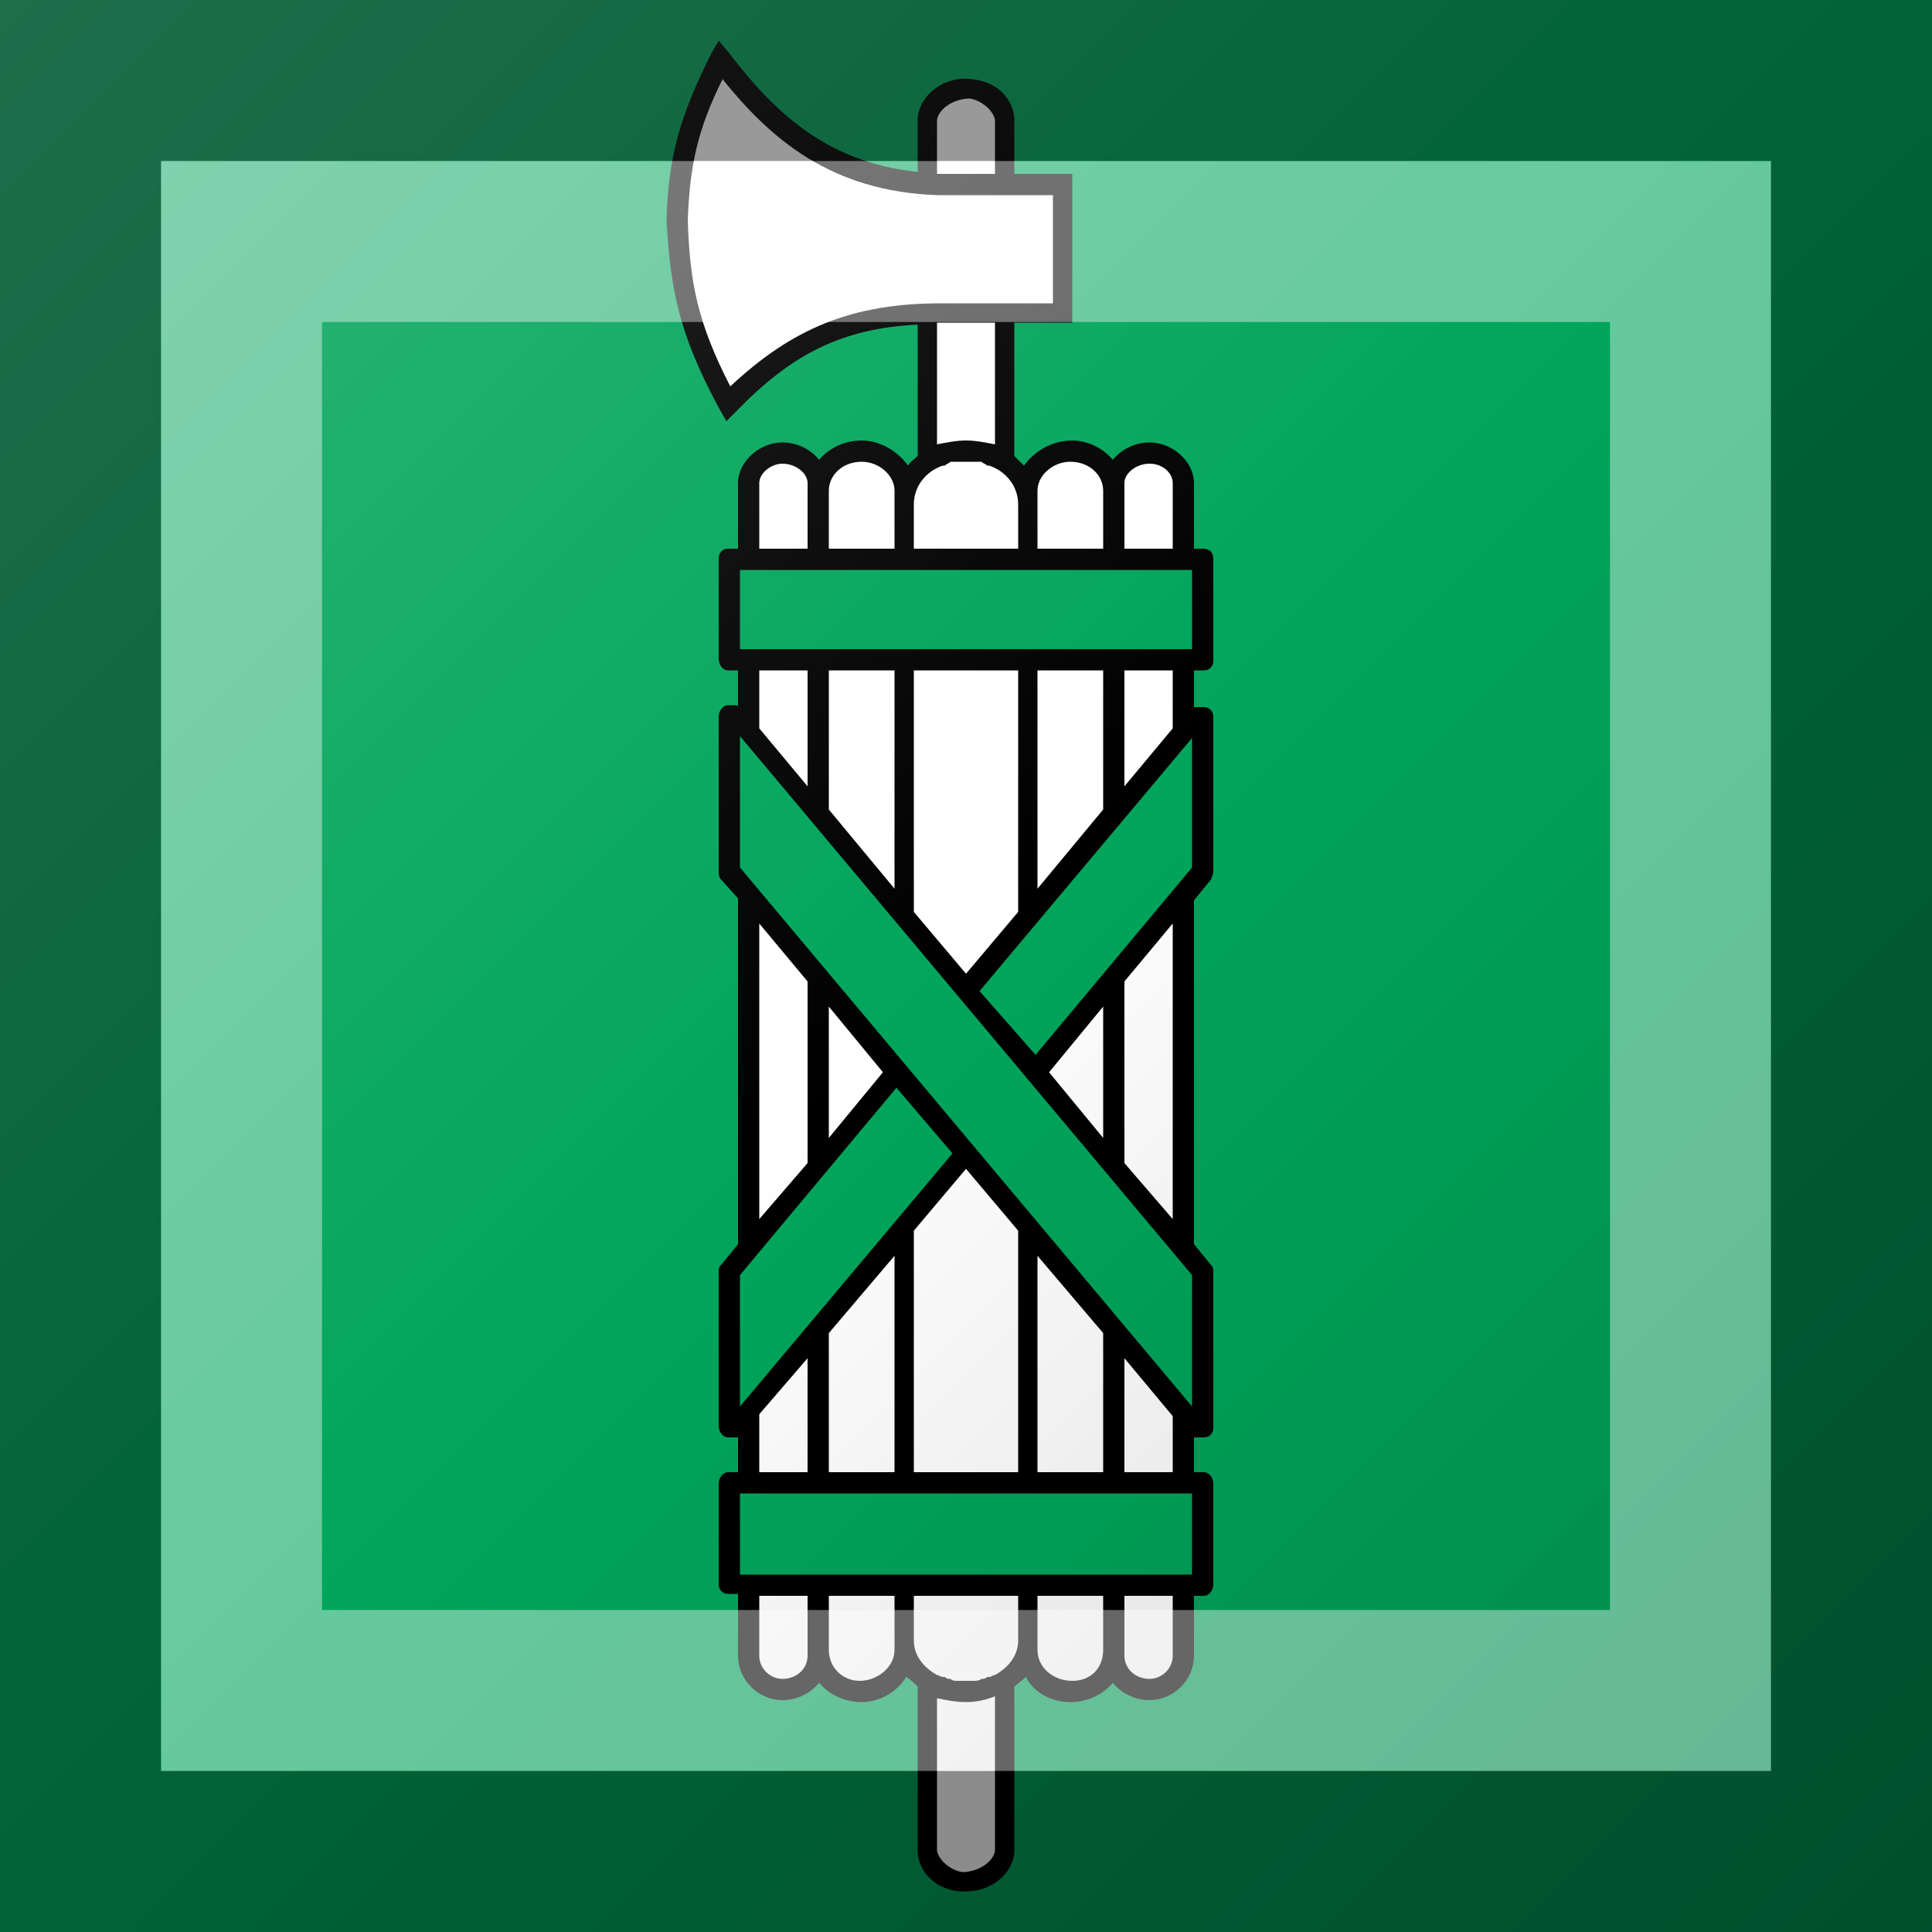 <?xml version="1.0"?>
<svg xmlns="http://www.w3.org/2000/svg" xmlns:xlink="http://www.w3.org/1999/xlink" version="1.1" width="360" height="360" viewBox="0 0 360 360">
<!-- Generated by Kreative Vexillo v1.0 -->
<style>
.black{fill:rgb(0,0,0);}
.green{fill:rgb(0,165,91);}
.white{fill:rgb(255,255,255);}
</style>
<defs>
<path id="e1" d="M 0.123 -0.153 C 0.126 -0.153 0.128 -0.155 0.128 -0.158 V -0.211 C 0.128 -0.214 0.126 -0.216 0.123 -0.216 H 0.118 V -0.25 C 0.118 -0.261 0.107 -0.271 0.095 -0.271 C 0.095 -0.271 0.095 -0.271 0.095 -0.271 C 0.087 -0.271 0.08 -0.267 0.076 -0.262 C 0.071 -0.268 0.063 -0.272 0.055 -0.272 C 0.044 -0.272 0.035 -0.266 0.03 -0.259 C 0.029 -0.26 0.027 -0.262 0.025 -0.264 V -0.333 H 0.055 V -0.41 H 0.025 V -0.438 L 0.025 -0.439 C 0.024 -0.45 0.015 -0.458 0.003 -0.459 C -0.011 -0.461 -0.024 -0.451 -0.025 -0.439 L -0.025 -0.438 V -0.411 C -0.073 -0.416 -0.1 -0.443 -0.123 -0.473 L -0.128 -0.479 L -0.132 -0.472 C -0.148 -0.44 -0.154 -0.419 -0.155 -0.387 L -0.155 -0.386 L -0.155 -0.386 C -0.153 -0.351 -0.149 -0.328 -0.128 -0.289 L -0.124 -0.282 L -0.119 -0.287 C -0.09 -0.317 -0.064 -0.33 -0.025 -0.332 V -0.264 C -0.027 -0.262 -0.029 -0.261 -0.03 -0.259 C -0.035 -0.266 -0.044 -0.272 -0.054 -0.272 C -0.063 -0.272 -0.071 -0.268 -0.076 -0.262 C -0.08 -0.267 -0.087 -0.271 -0.095 -0.271 C -0.095 -0.271 -0.095 -0.271 -0.095 -0.271 C -0.107 -0.271 -0.118 -0.261 -0.118 -0.25 V -0.216 H -0.123 C -0.126 -0.216 -0.128 -0.214 -0.128 -0.211 V -0.159 C -0.128 -0.156 -0.126 -0.153 -0.123 -0.153 H -0.118 V -0.134 C -0.118 -0.134 -0.118 -0.135 -0.119 -0.135 H -0.123 C -0.126 -0.135 -0.128 -0.132 -0.128 -0.129 V -0.049 C -0.128 -0.048 -0.128 -0.046 -0.127 -0.045 L -0.118 -0.035 V 0.144 L -0.127 0.155 C -0.128 0.156 -0.128 0.157 -0.128 0.158 V 0.238 C -0.128 0.241 -0.126 0.244 -0.123 0.244 H -0.119 C -0.118 0.244 -0.118 0.244 -0.118 0.244 V 0.262 H -0.123 C -0.126 0.262 -0.128 0.265 -0.128 0.268 V 0.32 C -0.128 0.323 -0.126 0.325 -0.123 0.325 H -0.118 V 0.357 C -0.118 0.37 -0.107 0.38 -0.095 0.38 C -0.095 0.38 -0.095 0.38 -0.095 0.38 C -0.087 0.38 -0.08 0.376 -0.076 0.371 C -0.071 0.377 -0.063 0.381 -0.054 0.381 C -0.044 0.381 -0.035 0.375 -0.031 0.368 C -0.029 0.369 -0.027 0.371 -0.025 0.373 V 0.458 L -0.025 0.459 C -0.024 0.47 -0.015 0.478 -0.003 0.479 C -0.002 0.479 -9.000029E-4 0.479 -2.7939677E-9 0.479 C 0.013 0.479 0.024 0.47 0.025 0.459 L 0.025 0.458 V 0.373 C 0.027 0.371 0.029 0.37 0.031 0.368 C 0.035 0.376 0.044 0.381 0.054 0.381 C 0.063 0.381 0.071 0.377 0.076 0.371 C 0.08 0.376 0.087 0.38 0.095 0.38 C 0.095 0.38 0.095 0.38 0.095 0.38 C 0.107 0.38 0.118 0.37 0.118 0.357 V 0.326 H 0.123 C 0.126 0.326 0.128 0.323 0.128 0.32 V 0.268 C 0.128 0.265 0.126 0.262 0.123 0.262 H 0.118 V 0.244 C 0.118 0.244 0.118 0.244 0.119 0.244 H 0.123 C 0.126 0.244 0.128 0.242 0.128 0.239 V 0.158 C 0.128 0.157 0.128 0.156 0.127 0.155 L 0.118 0.144 V -0.034 L 0.127 -0.045 C 0.127 -0.046 0.128 -0.047 0.128 -0.049 V -0.129 C 0.128 -0.132 0.126 -0.134 0.123 -0.134 H 0.119 C 0.119 -0.134 0.118 -0.134 0.118 -0.134 V -0.153 H 0.123 Z"/>
<path id="e2" d="M -0.082 -0.216 H -0.107 V -0.25 C -0.107 -0.255 -0.101 -0.26 -0.095 -0.26 C -0.095 -0.26 -0.095 -0.26 -0.095 -0.26 C -0.088 -0.26 -0.082 -0.255 -0.082 -0.25 V -0.216 Z M -0.082 0.326 H -0.107 V 0.357 C -0.107 0.364 -0.101 0.369 -0.095 0.369 C -0.095 0.369 -0.095 0.369 -0.095 0.369 C -0.088 0.369 -0.082 0.364 -0.082 0.357 H -0.082 C -0.082 0.356 -0.082 0.355 -0.082 0.354 V 0.326 Z M -0.071 0.354 C -0.071 0.363 -0.064 0.37 -0.055 0.37 S -0.037 0.363 -0.037 0.354 V 0.326 H -0.071 V 0.354 Z M -0.015 0.379 V 0.458 C -0.014 0.463 -0.008 0.468 -0.002 0.469 C 0.006 0.469 0.014 0.464 0.015 0.458 V 0.378 C 0.01 0.38 0.005 0.381 -9.999983E-5 0.381 S -0.01 0.38 -0.015 0.379 Z M -0.071 -0.081 L -0.037 -0.04 V -0.153 H -0.071 V -0.081 Z M -0.071 0.262 H -0.037 V 0.15 L -0.071 0.19 V 0.262 Z M -0.054 -0.261 C -0.064 -0.261 -0.071 -0.254 -0.071 -0.246 V -0.216 H -0.037 V -0.246 C -0.037 -0.254 -0.045 -0.261 -0.054 -0.261 Z M 0.015 -0.343 L 0.045 -0.343 V -0.399 H 0.015 H -0.009 C -0.011 -0.399 -0.013 -0.399 -0.015 -0.399 C -0.07 -0.401 -0.101 -0.428 -0.126 -0.459 C -0.139 -0.433 -0.143 -0.414 -0.144 -0.386 C -0.143 -0.354 -0.139 -0.333 -0.122 -0.3 C -0.09 -0.33 -0.059 -0.343 -0.013 -0.343 H 0.015 Z M 0.015 -0.41 V -0.438 C 0.014 -0.443 0.008 -0.448 0.002 -0.449 C -0.006 -0.449 -0.014 -0.444 -0.015 -0.438 V -0.41 C -0.013 -0.41 -0.011 -0.41 -0.009 -0.41 H 0.015 Z M -0.015 -0.27 C -0.01 -0.271 -0.005 -0.272 0.0 -0.272 S 0.01 -0.271 0.015 -0.27 V -0.333 H -0.013 C -0.013 -0.333 -0.014 -0.333 -0.015 -0.333 V -0.27 Z M -0.082 0.008 L -0.107 -0.022 V 0.131 L -0.082 0.102 V 0.008 Z M -0.071 0.021 V 0.089 L -0.043 0.055 L -0.071 0.021 Z M -0.107 0.262 H -0.082 V 0.203 L -0.107 0.232 V 0.262 Z M -0.082 -0.153 H -0.107 V -0.123 L -0.082 -0.093 V -0.153 Z M 0.082 0.354 C 0.082 0.355 0.082 0.356 0.082 0.357 H 0.082 C 0.082 0.364 0.088 0.369 0.095 0.369 C 0.095 0.369 0.095 0.369 0.095 0.369 C 0.101 0.369 0.107 0.364 0.107 0.357 V 0.326 H 0.082 V 0.354 Z M 0.082 0.262 H 0.107 V 0.233 L 0.082 0.203 V 0.262 Z M 0.054 -0.261 C 0.045 -0.261 0.037 -0.254 0.037 -0.246 V -0.216 H 0.071 V -0.246 C 0.071 -0.254 0.064 -0.261 0.054 -0.261 Z M 0.095 -0.26 C 0.095 -0.26 0.095 -0.26 0.095 -0.26 C 0.088 -0.26 0.082 -0.255 0.082 -0.25 V -0.216 H 0.107 V -0.25 C 0.107 -0.255 0.102 -0.26 0.095 -0.26 Z M 0.037 -0.04 L 0.071 -0.081 V -0.153 H 0.037 V -0.04 Z M 0.082 0.102 L 0.107 0.131 V -0.022 L 0.082 0.008 V 0.102 Z M 0.082 -0.093 L 0.107 -0.123 V -0.153 H 0.082 V -0.093 Z M 0.037 0.354 C 0.037 0.363 0.045 0.37 0.055 0.37 S 0.071 0.363 0.071 0.354 V 0.326 H 0.037 V 0.354 Z M -0.015 -0.153 H -0.027 V -0.028 L 0.0 0.004 L 0.027 -0.028 V -0.153 H 0.015 H -0.015 Z M -0.027 0.137 V 0.262 H -0.015 H 0.015 H 0.027 V 0.137 L 0.0 0.105 L -0.027 0.137 Z M 0.012 -0.259 C 0.011 -0.259 0.011 -0.259 0.011 -0.259 C 0.01 -0.26 0.009 -0.26 0.008 -0.261 C 0.008 -0.261 0.008 -0.261 0.008 -0.261 C 0.007 -0.261 0.005 -0.261 0.004 -0.261 C 0.004 -0.261 0.004 -0.261 0.004 -0.261 C 0.002 -0.261 0.001 -0.261 0.0 -0.261 S -0.002 -0.261 -0.004 -0.261 C -0.004 -0.261 -0.004 -0.261 -0.004 -0.261 C -0.005 -0.261 -0.007 -0.261 -0.008 -0.261 C -0.008 -0.261 -0.008 -0.261 -0.008 -0.261 C -0.009 -0.26 -0.01 -0.26 -0.011 -0.259 C -0.011 -0.259 -0.011 -0.259 -0.012 -0.259 C -0.021 -0.256 -0.027 -0.248 -0.027 -0.239 V -0.216 H -0.015 H 0.015 H 0.027 V -0.239 C 0.027 -0.248 0.021 -0.256 0.012 -0.259 Z M 0.037 0.262 H 0.071 V 0.19 L 0.037 0.15 V 0.262 Z M 0.071 0.089 V 0.021 L 0.043 0.055 L 0.071 0.089 Z M -0.015 0.326 H -0.027 V 0.349 C -0.027 0.357 -0.022 0.363 -0.015 0.367 C -0.015 0.367 -0.015 0.367 -0.015 0.367 C -0.014 0.367 -0.013 0.368 -0.012 0.368 C -0.012 0.368 -0.011 0.368 -0.011 0.368 C -0.01 0.369 -0.009 0.369 -0.008 0.369 C -0.008 0.369 -0.008 0.369 -0.008 0.369 C -0.007 0.37 -0.006 0.37 -0.004 0.37 C -0.004 0.37 -0.004 0.37 -0.004 0.37 C -0.002 0.37 -0.001 0.37 -9.313226E-10 0.37 C 0.001 0.37 0.002 0.37 0.004 0.37 C 0.004 0.37 0.004 0.37 0.004 0.37 C 0.005 0.37 0.007 0.37 0.008 0.369 C 0.008 0.369 0.008 0.369 0.008 0.369 C 0.009 0.369 0.01 0.369 0.011 0.368 C 0.011 0.368 0.011 0.368 0.012 0.368 C 0.013 0.368 0.014 0.367 0.015 0.367 C 0.015 0.367 0.015 0.367 0.015 0.367 C 0.022 0.363 0.027 0.357 0.027 0.349 V 0.326 H 0.015 H -0.015 Z"/>
<path id="e3" d="M -0.117 0.273 H 0.117 V 0.315 H -0.117 V 0.273 Z M -0.036 0.063 L -0.117 0.16 V 0.228 L -0.007 0.097 L -0.036 0.063 Z M 0.036 0.046 L 0.117 -0.051 V -0.118 L 0.007 0.013 L 0.036 0.046 Z M -0.117 -0.205 V -0.164 H 0.117 V -0.205 H -0.117 Z M -0.117 -0.051 L 0.117 0.228 V 0.16 L -0.117 -0.119 V -0.051 Z"/>
<linearGradient id="glaze" x1="0%" y1="0%" x2="100%" y2="100%">
<stop offset="0%" stop-color="rgb(255,255,255)" stop-opacity="0.2"/>
<stop offset="49.999%" stop-color="rgb(255,255,255)" stop-opacity="0.0"/>
<stop offset="50.001%" stop-color="rgb(0,0,0)" stop-opacity="0.0"/>
<stop offset="100%" stop-color="rgb(0,0,0)" stop-opacity="0.2"/>
</linearGradient>
</defs>
<g>
<rect x="0" y="0" width="360" height="360" class="green"/>
<use xlink:href="#e1" transform="translate(180 180) scale(360 360) rotate(0)" class="black"/>
<use xlink:href="#e2" transform="translate(180 180) scale(360 360) rotate(0)" class="white"/>
<use xlink:href="#e3" transform="translate(180 180) scale(360 360) rotate(0)" class="green"/>
</g>
<g>
<rect x="0" y="0" width="360" height="360" fill="url(#glaze)"/>
<path d="M 30 30 L 330 30 L 330 330 L 30 330 Z M 60 60 L 60 300 L 300 300 L 300 60 Z" fill="rgb(255,255,255)" opacity="0.4"/>
<path d="M 0 0 L 360 0 L 360 360 L 0 360 Z M 30 30 L 30 330 L 330 330 L 330 30 Z" fill="rgb(0,0,0)" opacity="0.4"/>
</g>
</svg>
